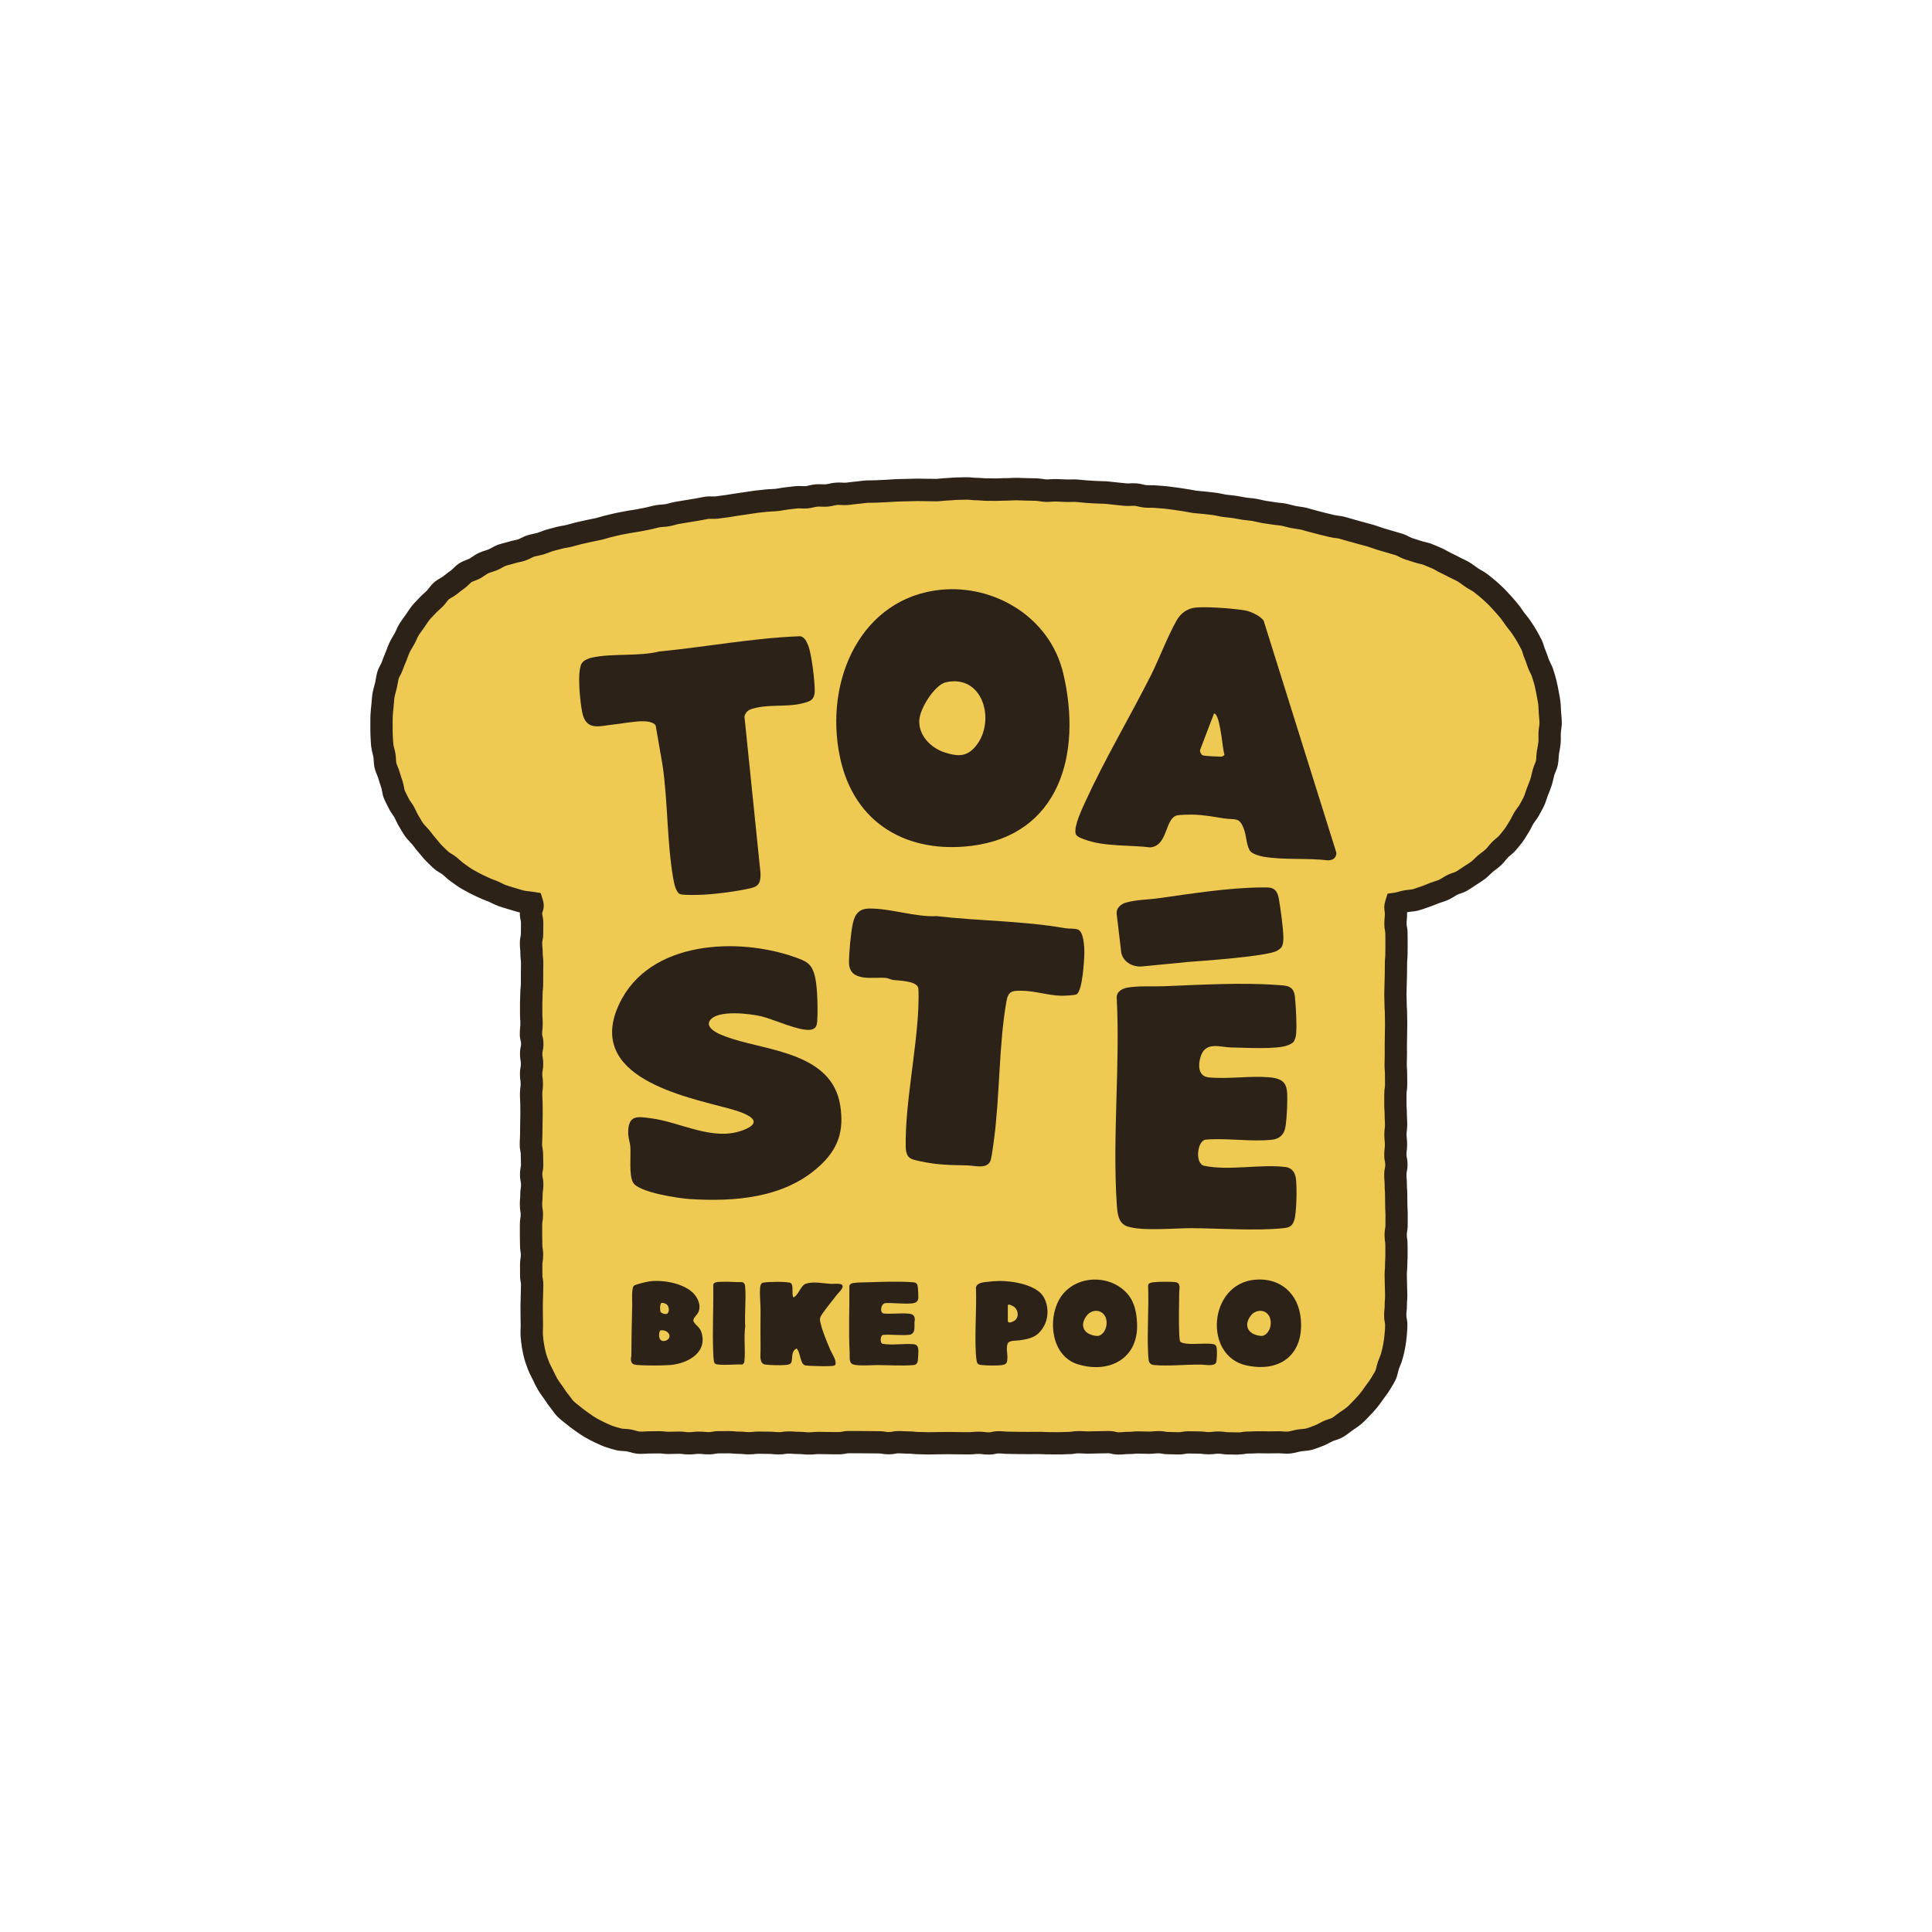 <?xml version="1.0" encoding="UTF-8"?>
<svg id="Calque_1" data-name="Calque 1" xmlns="http://www.w3.org/2000/svg" viewBox="0 0 1080 1080">
  <defs>
    <style>
      .cls-1 {
        fill: #efca52;
      }

      .cls-2 {
        fill: #2d2218;
      }
    </style>
  </defs>
  <g>
    <path class="cls-1" d="M803.01,311.98c-2.22-.88-4.38-1.92-6.63-2.76s-4.69-1.08-6.95-1.87-4.58-1.34-6.85-2.1-4.32-2.16-6.6-2.88-4.62-1.22-6.92-1.91-4.61-1.25-6.92-1.9-4.54-1.52-6.85-2.14-4.64-1.14-6.96-1.72-4.64-1.18-6.96-1.73-4.62-1.25-6.95-1.77-4.78-.5-7.12-1-4.68-.99-7.02-1.45-4.65-1.17-6.99-1.61-4.65-1.21-7-1.62-4.77-.52-7.12-.91-4.68-1.06-7.04-1.43-4.8-.29-7.16-.64-4.77-.45-7.13-.78-4.71-.91-7.07-1.21-4.79-.26-7.16-.54-4.74-.71-7.11-.96-4.79-.26-7.16-.5-4.74-.8-7.11-1.02-4.79-.31-7.15-.51-4.8-.16-7.16-.34-4.76-.73-7.12-.89-4.77-.61-7.14-.75-4.79-.44-7.15-.57-4.81-.11-7.17-.23-4.82.26-7.18.16-4.78-.85-7.14-.93-4.83.44-7.18.38-4.81-.31-7.17-.36-4.82-.36-7.16-.39-4.83.16-7.17.14-4.84-.05-7.17-.05c-2.45,0-4.84-.27-7.17-.26-2.46.02-4.85.4-7.16.43-2.39.03-4.78.08-7.16.12s-4.76.63-7.15.69-4.79-.43-7.17-.36-4.77.19-7.16.28-4.78.12-7.16.23-4.76.56-7.14.69-4.76.52-7.13.65-4.77.29-7.14.44-4.79-.08-7.17.09-4.8-.11-7.18.07-4.76.48-7.13.68-4.74.73-7.11.95-4.72.86-7.09,1.09-4.78.2-7.15.45-4.79.22-7.15.48-4.76.46-7.13.74-4.77.46-7.13.76-4.73.72-7.09,1.04-4.74.63-7.1.97-4.78.42-7.13.78-4.68,1.07-7.02,1.45-4.67,1.09-7.01,1.48-4.81.25-7.15.66-4.59,1.51-6.93,1.94-4.82.31-7.14.76-4.57,1.59-6.89,2.06-4.83.34-7.14.84-4.65,1.16-6.96,1.69-4.59,1.42-6.89,1.97-4.73.84-7.02,1.42-4.66,1.13-6.95,1.73-4.58,1.44-6.85,2.07-4.57,1.45-6.84,2.11-4.54,1.56-6.79,2.26-4.58,1.4-6.82,2.13c-2.29.75-4.82.73-7.04,1.51-2.28.79-4.45,1.89-6.63,2.82s-4.37,2.03-6.48,3.12-4.24,2.28-6.27,3.51-3.78,2.97-5.72,4.36-4.15,2.46-5.99,3.98-3.4,3.39-5.12,5.04-3.38,3.37-4.99,5.14-3.35,3.43-4.82,5.31-2.99,3.76-4.33,5.74-2.48,4.1-3.68,6.17-2.02,4.34-3.06,6.49-2.17,4.26-3.06,6.48-1.83,4.42-2.56,6.7-1.29,4.61-1.85,6.93-1.47,4.59-1.87,6.96-.77,4.75-1,7.14.06,4.81,0,7.21-.39,4.8-.27,7.19,1.12,4.69,1.41,7.08.17,4.79.63,7.15.63,4.77,1.26,7.1,2.02,4.37,2.81,6.65c.79,2.28,1.15,4.71,2.08,6.89s2.52,4.12,3.61,6.23,1.57,4.63,2.81,6.66,3.33,3.55,4.72,5.49,2.89,3.78,4.41,5.61,2.48,4.2,4.13,5.92,3.91,2.85,5.68,4.45,3.34,3.44,5.22,4.91,3.65,3.14,5.63,4.48,4.18,2.37,6.25,3.56,4.12,2.45,6.28,3.49,4.55,1.52,6.77,2.41,4.37,1.91,6.66,2.64,4.65,1.05,6.98,1.61,4.94,1.38,7.3,1.78c1.07,3.41-.83,3.7-.83,7.27s.42,3.58.42,7.15-.32,3.58-.32,7.15.32,3.58.32,7.16-.03,3.57-.03,7.15.13,3.57.13,7.15-.1,3.58-.1,7.15-.13,3.58-.13,7.15.53,3.58.53,7.15-.67,3.58-.67,7.15.68,3.58.68,7.15.02,3.58.02,7.15-.91,3.58-.91,7.16.27,3.58.27,7.15.64,3.58.64,7.15-.41,3.58-.41,7.15-.27,3.58-.27,7.16.57,3.58.57,7.15-.2,3.58-.2,7.16-.35,3.58-.35,7.16-.09,3.58-.09,7.16.74,3.58.74,7.16-.42,3.58-.42,7.16-.15,3.58-.15,7.16.17,3.58.17,7.15.16,3.58.16,7.16.23,3.58.23,7.16-.46,3.58-.46,7.16.03,3.58.03,7.16-.23,3.58-.23,7.15.65,3.58.65,7.16-.8,3.58-.8,7.17.82,3.58.82,7.17c0,2.48.08,4.89.35,7.31s-.05,5.01.49,7.38,1.6,4.68,2.4,6.99,2.15,4.41,3.21,6.61,2.16,4.37,3.46,6.44,2.71,4.05,4.23,5.97,2.85,4.01,4.59,5.75,3.44,3.54,5.36,5.07,3.93,2.98,6.02,4.29,4.36,2.27,6.58,3.34,4.33,2.39,6.66,3.21,4.91.61,7.32,1.15,4.65,1.72,7.11,2,4.9-.23,7.38-.23c3.59,0,3.59.67,7.18.67s3.59-.5,7.18-.5,3.59.5,7.18.5,3.59-.25,7.18-.25,3.59-.05,7.18-.05,3.59.13,7.18.13,3.59.09,7.18.09,3.59.24,7.18.24,3.59-.72,7.18-.72,3.59-.18,7.18-.18,3.59.73,7.18.73,3.59-.76,7.18-.76,3.59.56,7.18.56,3.59.3,7.18.3,3.59-.59,7.18-.59,3.59.57,7.18.57,3.59-.01,7.18-.01,3.59-.11,7.18-.11,3.59-.58,7.18-.58,3.59.58,7.18.58,3.59-.03,7.18-.03,3.59-.66,7.18-.66,3.59.18,7.18.18,3.59.2,7.18.2,3.59-.04,7.18-.04,3.59-.1,7.18-.1,3.59.37,7.18.37,3.59.11,7.18.11,3.59.04,7.18.04,3.59-.2,7.18-.2,3.59-.39,7.18-.39,3.59.09,7.18.09,3.59-.23,7.18-.23,3.59.28,7.18.28,3.59.56,7.18.56,3.59-.35,7.19-.35,3.59-.05,7.18-.05,3.59.15,7.19.15,3.59.05,7.19.05,3.59.16,7.19.16,3.59-.11,7.18-.11,3.59-.81,7.19-.81,3.59.7,7.19.7,3.59-.5,7.19-.5,3.59-.09,7.19-.09,3.59.42,7.18.42,3.59-.16,7.19-.16,3.6.48,7.19.48,3.6-.42,7.19-.42c2.48,0,4.97.21,7.38-.06s4.76-1.38,7.13-1.91,4.72-1.24,7.02-2.05,4.71-1.41,6.91-2.48c2.22-1.07,4.56-1.94,6.63-3.24s3.85-3.07,5.77-4.6,3.81-3.1,5.54-4.83,3.65-3.34,5.18-5.26,2.51-4.24,3.82-6.32,2.74-4.07,3.81-6.29,2.37-4.35,3.19-6.67,1.16-4.79,1.71-7.2,1.06-4.79,1.34-7.25.47-4.89.47-7.37c0-3.57-.75-3.57-.75-7.14s-.02-3.57-.02-7.14.04-3.57.04-7.14.07-3.57.07-7.15.61-3.57.61-7.14-.7-3.57-.7-7.14.23-3.57.23-7.14.43-3.57.43-7.14.17-3.57.17-7.14-.11-3.57-.11-7.14-.08-3.57-.08-7.14.1-3.57.1-7.14.06-3.57.06-7.14-.36-3.57-.36-7.14.45-3.57.45-7.14-.82-3.57-.82-7.14.34-3.57.34-7.15.12-3.57.12-7.14.05-3.57.05-7.15-.05-3.57-.05-7.15.21-3.57.21-7.15.06-3.57.06-7.15-.21-3.57-.21-7.15-.59-3.57-.59-7.15.25-3.57.25-7.14-.17-3.57-.17-7.15-.12-3.57-.12-7.15.92-3.57.92-7.15-.37-3.57-.37-7.15-.32-3.57-.32-7.14.17-3.58.17-7.15-.38-3.58-.38-7.16-.41-3.68.65-7.1c2.33-.34,4.53-.46,6.82-.96,2.3-.5,4.41-1.73,6.66-2.39s4.5-1.3,6.7-2.11,4.56-1.26,6.7-2.22,4.06-2.39,6.13-3.5,4.38-1.82,6.37-3.07,4.01-2.5,5.91-3.89,3.37-3.33,5.16-4.85,3.38-3.23,5.06-4.88,3.35-3.25,4.92-5.01,2.97-3.6,4.41-5.47,3.23-3.45,4.54-5.41,2.07-4.22,3.23-6.28,2.78-3.83,3.8-5.96,1.72-4.37,2.59-6.57c.89-2.24,1.25-4.64,1.97-6.9s2.15-4.39,2.7-6.7.64-4.78,1.03-7.13.95-4.72,1.17-7.1.06-4.81.1-7.19-.05-4.79-.17-7.17-.48-4.76-.77-7.12-.35-4.79-.81-7.13-.7-4.77-1.33-7.08-2.1-4.36-2.89-6.62-1.34-4.6-2.3-6.79-1.93-4.38-3.03-6.51-2.26-4.22-3.51-6.26-2.46-4.12-3.86-6.07-3.43-3.38-4.96-5.22-2.8-3.88-4.46-5.61-3.18-3.59-4.96-5.2-3.73-3-5.62-4.47-3.92-2.72-5.92-4.06-3.85-2.85-5.94-4.04-4.1-2.5-6.27-3.54-4.42-1.85-6.66-2.74Z"/>
    <path class="cls-2" d="M692.34,813.16c-1.49,0-2.24-.02-2.99-.05-.65-.02-1.3-.04-2.61-.04-1.73,0-2.72-.13-3.74-.29-.58-.09-.93-.14-1.85-.14-1.03,0-1.46.05-2.06.12-.79.09-1.77.21-3.53.21s-2.82-.14-3.63-.24c-.59-.08-.98-.13-1.96-.13-1.48,0-2.22-.02-2.96-.04-.66-.02-1.31-.03-2.63-.03-.82,0-1.09.05-1.65.16-.83.16-1.97.37-3.94.37-1.54,0-2.36-.04-3.08-.07-.67-.03-1.25-.06-2.51-.06-1.96,0-3.09-.21-3.92-.36-.56-.1-.84-.15-1.67-.15-1.07,0-1.52.05-2.14.11-.77.08-1.72.18-3.45.18-1.54,0-2.37-.04-3.09-.07-.67-.03-1.25-.06-2.5-.06-1.12,0-1.61.04-2.23.1-.79.07-1.68.15-3.36.15-1.08,0-1.53.05-2.16.11-.76.08-1.71.17-3.43.17-2.02,0-3.25-.27-4.35-.56-.51-.13-.63-.16-1.24-.16-1.29,0-1.94.02-2.59.04-.75.02-1.5.05-3,.05-1.25,0-1.82.03-2.49.06-.72.03-1.55.07-3.09.07s-2.47-.06-3.22-.11c-.63-.04-1.18-.08-2.36-.08-.89,0-1.2.05-1.78.15-.8.13-1.9.31-3.81.31-1.22,0-1.78.03-2.44.07-.74.04-1.57.09-3.15.09-1.45,0-2.17-.01-2.89-.02-.67-.01-1.35-.02-2.7-.02-1.58,0-2.42-.05-3.16-.09-.65-.04-1.21-.07-2.42-.07-1.36,0-2.03,0-2.71.02-.72,0-1.44.02-2.87.02s-2.15,0-2.87-.02c-.68,0-1.36-.02-2.71-.02-1.5,0-2.27-.03-3.01-.05-.64-.02-1.29-.04-2.58-.04-1.69,0-2.63-.09-3.38-.16-.62-.06-1.1-.1-2.2-.1-.7,0-.88.04-1.41.16-1.1.25-2.24.47-4.18.47-1.79,0-2.78-.13-3.58-.23-.61-.08-1.01-.13-2.01-.13-1.09,0-1.54.05-2.17.11-.76.08-1.71.17-3.41.17-1.45,0-2.18-.01-2.9-.03-.67-.01-1.34-.02-2.69-.02-1.48,0-2.23-.02-2.97-.04-.65-.02-1.31-.04-2.62-.04s-1.99.01-2.66.03c-.73.02-1.46.03-2.93.03-1.3,0-1.95.02-2.6.04-.75.02-1.49.05-2.99.05s-2.36-.04-3.09-.07c-.67-.03-1.25-.06-2.5-.06-1.77,0-2.75-.12-3.53-.21-.6-.07-1.03-.12-2.05-.12-1.59,0-2.44-.05-3.19-.1-.64-.04-1.2-.08-2.4-.08-.79,0-1.05.05-1.6.16-1.05.2-2.14.39-3.98.39s-3.03-.19-3.84-.33c-.56-.1-.88-.15-1.74-.15-1.46,0-2.19-.02-2.92-.03-.67-.01-1.33-.03-2.66-.03-1.43,0-2.15,0-2.86-.02-.68,0-1.36-.02-2.73-.02s-2.07,0-2.77,0c-.71,0-1.41,0-2.82,0-.75,0-.97.05-1.51.16-1.07.23-2.19.43-4.08.43-1.45,0-2.17-.01-2.89-.02-.67-.01-1.35-.02-2.69-.02-1.49,0-2.24-.02-2.99-.05-.65-.02-1.3-.04-2.6-.04-1.1,0-1.58.05-2.2.11-.76.07-1.69.16-3.39.16s-2.69-.1-3.46-.19c-.62-.07-1.06-.11-2.12-.11-1.65,0-2.52-.07-3.3-.13-.64-.05-1.14-.09-2.29-.09-.92,0-1.27.05-1.85.14-1.02.16-2.01.29-3.74.29s-2.65-.09-3.41-.17c-.63-.06-1.09-.11-2.18-.11-1.48,0-2.22-.02-2.95-.04-.66-.02-1.32-.03-2.63-.03-1.04,0-1.48.05-2.09.12-.78.09-1.75.2-3.5.2s-2.68-.1-3.44-.18c-.62-.07-1.07-.11-2.14-.11-1.71,0-2.65-.1-3.41-.17-.63-.06-1.09-.11-2.17-.11-1.37,0-2.06,0-2.74.01-.71,0-1.42.01-2.84.01-.79,0-1.04.05-1.6.16-1.05.21-2.14.39-3.99.39-1.7,0-2.64-.09-3.4-.17-.61-.06-1.09-.11-2.19-.11-1.03,0-1.46.05-2.06.12-.78.09-1.76.21-3.52.21s-2.81-.13-3.62-.24c-.59-.08-.98-.13-1.97-.13-1.26,0-1.84.03-2.52.06-.72.03-1.53.07-3.07.07-1.76,0-2.74-.12-3.52-.21-.6-.07-1.03-.12-2.06-.12-1.32,0-1.98.02-2.64.03-.74.02-1.47.03-2.94.03-.57,0-1.21.04-1.89.08-1.3.08-2.77.17-4.37.03-1.69-.15-3.2-.57-4.41-.91-.64-.18-1.25-.35-1.73-.44-.45-.08-1.08-.11-1.75-.15-1.26-.06-2.83-.15-4.5-.59-1.85-.49-3.94-1.05-6.03-1.81-1.79-.65-3.41-1.42-4.98-2.16l-.78-.37c-1.68-.78-3.39-1.69-5.55-2.94-1.66-.96-3.14-2.01-4.58-3.02l-.65-.46c-1.98-1.39-3.57-2.59-4.99-3.79-.45-.38-.92-.75-1.39-1.11-1.07-.84-2.28-1.78-3.42-2.93-1.16-1.16-2.03-2.37-2.79-3.43-.4-.56-.78-1.08-1.12-1.49-1.06-1.27-1.94-2.57-2.71-3.73-.3-.46-.61-.91-.92-1.36-.27-.39-.55-.77-.83-1.16-.89-1.24-1.82-2.52-2.68-4.01-1.08-1.86-1.95-3.7-2.83-5.58-.26-.55-.54-1.08-.81-1.62-.61-1.18-1.31-2.52-1.87-4.05-.14-.38-.28-.76-.42-1.15-.56-1.51-1.15-3.07-1.61-4.8-.49-1.82-.92-3.83-1.33-6.15-.37-2.13-.55-4.22-.73-6.23-.14-1.6-.08-3.11-.03-4.44.02-.61.05-1.22.05-1.84,0-1.32-.02-1.98-.04-2.64-.02-.75-.04-1.5-.04-2.99,0-1.37,0-2.05-.02-2.74,0-.72-.02-1.45-.02-2.89,0-1.57.05-2.41.08-3.15.04-.66.07-1.24.07-2.48,0-1.56.04-2.39.08-3.13.03-.67.06-1.25.06-2.5,0-.84-.05-1.13-.16-1.7-.15-.83-.36-1.96-.36-3.93,0-1.38,0-2.07-.01-2.76,0-.72-.01-1.43-.01-2.87,0-1.9.17-3,.3-3.79.09-.57.15-.92.15-1.83s-.06-1.25-.15-1.82c-.13-.8-.31-1.9-.31-3.81,0-1.31-.02-1.97-.04-2.63-.02-.75-.04-1.5-.04-2.99,0-1.4,0-2.09,0-2.79,0-.71,0-1.42,0-2.83,0-1.9.17-2.99.3-3.78.09-.58.15-.92.15-1.84s-.05-1.23-.15-1.81c-.13-.8-.31-1.9-.31-3.81,0-1.66.07-2.55.14-3.33.05-.64.1-1.15.1-2.3,0-1.74.13-2.73.29-3.76.09-.58.14-.93.14-1.86,0-.76-.05-.98-.16-1.52-.23-1.08-.43-2.2-.43-4.1s.19-2.98.4-4.04c.11-.55.16-.8.16-1.58,0-1.25-.03-1.82-.06-2.49-.04-.73-.08-1.56-.08-3.13,0-.79-.05-1.05-.16-1.6-.21-1.06-.4-2.16-.4-4.02,0-1.61.06-2.46.11-3.22.04-.64.08-1.2.08-2.4,0-1.48.02-2.22.03-2.96.02-.67.03-1.33.03-2.66,0-1.52.03-2.29.05-3.03.02-.65.05-1.3.05-2.59,0-1.36,0-2.04-.02-2.73,0-.72-.02-1.45-.02-2.89,0-1.19-.04-1.74-.08-2.38-.05-.76-.11-1.62-.11-3.24,0-1.83.14-2.85.25-3.66.08-.59.14-.98.14-1.96s-.05-1.37-.14-1.96c-.11-.81-.25-1.83-.25-3.66,0-1.98.21-3.11.36-3.94.1-.56.16-.84.16-1.68s-.05-1.17-.15-1.73c-.14-.82-.34-1.94-.34-3.89s.21-3.05.45-4.14c.12-.54.16-.75.16-1.48,0-.63-.03-.76-.17-1.28-.28-1.09-.55-2.33-.55-4.34,0-1.76.11-2.74.2-3.52.07-.61.12-1.05.12-2.1,0-1.18-.04-1.69-.09-2.35-.06-.77-.12-1.63-.12-3.27,0-1.42,0-2.12,0-2.83,0-.7,0-1.4,0-2.79,0-1.58.05-2.42.09-3.16.04-.66.07-1.23.07-2.46,0-1.76.11-2.73.2-3.51.07-.61.12-1.05.12-2.11v-5.62c0-1.48.02-2.23.04-2.97.02-.66.03-1.33.03-2.65,0-1.03-.05-1.46-.12-2.06-.1-.79-.22-1.78-.22-3.56,0-1.08-.05-1.53-.11-2.16-.08-.77-.18-1.73-.18-3.47,0-1.89.2-3,.42-4.07.11-.55.16-.78.16-1.55,0-1.45.01-2.18.02-2.9.01-.68.02-1.36.02-2.72,0-.71-.04-.91-.16-1.44-.25-1.1-.47-2.25-.47-4.19,0-.12,0-.24,0-.35-.15-.03-.3-.06-.44-.1-1.44-.33-2.75-.73-4.01-1.13-.59-.18-1.18-.37-1.77-.54-2.21-.64-4.04-1.21-5.74-1.8-1.39-.49-2.61-1.09-3.68-1.62-.65-.32-1.25-.62-1.8-.85-.57-.24-1.15-.46-1.73-.68-1.23-.47-2.5-.96-3.82-1.6-.47-.23-.95-.45-1.42-.67-1.29-.6-2.62-1.22-3.98-1.97-.47-.26-.95-.52-1.43-.77-1.24-.66-2.52-1.35-3.82-2.16-1.33-.83-2.54-1.7-3.7-2.55-.41-.3-.82-.59-1.24-.89-1.19-.84-2.2-1.75-3.1-2.56-.53-.48-1.04-.94-1.51-1.31-.36-.29-.92-.63-1.51-.99-1.01-.61-2.27-1.38-3.46-2.44-1.39-1.24-2.67-2.52-3.91-3.76l-.43-.43c-1.02-1.02-1.89-2.09-2.66-3.03-.45-.55-.87-1.07-1.28-1.53-1-1.12-1.86-2.24-2.69-3.32-.35-.46-.71-.92-1.07-1.37-.34-.43-.8-.91-1.3-1.43-.84-.88-1.79-1.87-2.67-3.12-.84-1.19-1.52-2.35-2.18-3.48-.32-.55-.65-1.11-.99-1.65-.77-1.23-1.36-2.46-1.87-3.55-.31-.65-.6-1.26-.89-1.8-.25-.45-.62-.99-1.02-1.57-.7-1.01-1.49-2.15-2.16-3.55-.28-.58-.57-1.15-.87-1.72-.57-1.11-1.22-2.36-1.77-3.71-.64-1.55-.9-3.04-1.11-4.23-.12-.65-.23-1.27-.35-1.64-.72-2.08-1.32-3.94-1.82-5.68-.14-.48-.39-1.1-.66-1.74-.47-1.13-.99-2.41-1.34-3.92-.35-1.52-.42-2.91-.49-4.14-.04-.69-.08-1.35-.16-1.84-.09-.56-.26-1.21-.44-1.91-.3-1.16-.64-2.48-.8-3.96-.18-1.63-.26-3.2-.33-4.71l-.06-1.27c-.1-1.75-.09-3.43-.08-5.05v-.94c0-.45,0-.9,0-1.35,0-1.49-.01-3.03.08-4.64.1-1.78.28-3.68.54-5.97.08-.65.12-1.31.17-1.97.09-1.21.19-2.58.44-4,.25-1.42.61-2.75.93-3.92.17-.63.35-1.27.5-1.9.14-.58.25-1.25.37-1.96.2-1.18.42-2.53.83-3.92.46-1.58,1.16-2.91,1.72-3.97.31-.59.61-1.15.74-1.53.67-1.9,1.43-3.71,2.15-5.46l.04-.09c.25-.61.48-1.23.71-1.85.41-1.13.88-2.41,1.51-3.71.64-1.31,1.32-2.48,1.99-3.61.31-.53.63-1.07.93-1.61.27-.49.55-1.11.84-1.76.49-1.09,1.05-2.33,1.85-3.6.84-1.33,1.71-2.54,2.56-3.7.29-.4.58-.8.87-1.21.37-.53.73-1.07,1.09-1.61.68-1.02,1.44-2.18,2.34-3.31.9-1.13,1.86-2.12,2.71-2.99.46-.47.91-.94,1.35-1.43.97-1.08,1.98-1.98,2.87-2.78.53-.47,1.04-.92,1.46-1.35.31-.31.71-.82,1.12-1.36.72-.94,1.62-2.11,2.83-3.18,1.23-1.1,2.53-1.84,3.57-2.44.58-.33,1.12-.65,1.44-.9l.27-.21c1.42-1.13,2.89-2.29,4.48-3.41.3-.21.76-.66,1.2-1.1.87-.85,1.96-1.92,3.4-2.81,1.38-.86,2.76-1.38,3.88-1.81.63-.24,1.23-.47,1.61-.67.46-.25,1.01-.63,1.59-1.02,1-.69,2.14-1.47,3.53-2.13,1.35-.64,2.65-1.05,3.79-1.41.69-.21,1.34-.42,1.86-.63.43-.18.99-.49,1.59-.83,1.03-.58,2.3-1.3,3.81-1.82,1.16-.4,2.3-.69,3.31-.94.79-.2,1.53-.39,2.17-.6,1.23-.41,2.4-.66,3.44-.88.77-.16,1.49-.32,2.08-.5.38-.12.97-.42,1.58-.73.99-.5,2.21-1.12,3.65-1.56,1.16-.35,2.3-.6,3.3-.82.8-.17,1.56-.34,2.22-.53.61-.18,1.31-.45,2.05-.73.98-.38,2.09-.81,3.31-1.15,1.1-.31,2.22-.6,3.33-.89.71-.19,1.43-.37,2.15-.57,1.2-.32,2.36-.52,3.38-.69.8-.14,1.55-.26,2.18-.43.74-.19,1.49-.4,2.24-.6,1.07-.29,2.15-.59,3.23-.86,1.07-.27,2.12-.49,3.13-.7.8-.17,1.6-.34,2.39-.53,1.09-.26,2.14-.46,3.15-.66.8-.15,1.6-.31,2.39-.49.68-.16,1.43-.38,2.22-.62.97-.29,2.07-.62,3.24-.88.8-.18,1.59-.37,2.38-.57,1-.25,2.04-.51,3.13-.74,1.04-.22,2.08-.41,3.12-.6.81-.15,1.62-.29,2.43-.46,1.12-.23,2.18-.38,3.21-.53.84-.12,1.64-.24,2.37-.38l.69-.14c1.61-.32,3.23-.63,4.86-.94.68-.13,1.43-.33,2.23-.53.98-.26,2.09-.55,3.27-.76,1.26-.23,2.44-.31,3.49-.39.79-.06,1.54-.11,2.14-.22.6-.1,1.32-.3,2.08-.51,1.01-.28,2.16-.6,3.42-.81,1.85-.31,3.71-.61,5.57-.91.79-.13,1.58-.26,2.37-.39,1.06-.18,2.13-.36,3.2-.53.75-.12,1.54-.27,2.38-.44,1.01-.2,2.06-.42,3.18-.58,1.46-.21,2.82-.18,3.91-.15.7.02,1.36.04,1.77-.02,1.09-.15,2.18-.29,3.28-.44.77-.1,1.54-.2,2.31-.3.81-.11,1.62-.25,2.43-.39,1.01-.17,2.04-.35,3.14-.5.82-.11,1.64-.24,2.46-.36,1.01-.16,2.05-.32,3.13-.45.77-.09,1.57-.23,2.43-.37,1.01-.16,2.05-.33,3.15-.46,1.06-.12,2.12-.23,3.18-.34.81-.08,1.62-.16,2.43-.25,1.14-.13,2.22-.18,3.25-.22.85-.04,1.65-.08,2.38-.15.7-.07,1.47-.21,2.29-.36.99-.17,2.11-.37,3.29-.49.83-.08,1.66-.19,2.49-.29,1.04-.13,2.07-.26,3.12-.36,1.36-.13,2.6-.07,3.7-.03.75.03,1.45.06,1.96.02.5-.04,1.18-.2,1.9-.37,1.07-.24,2.29-.52,3.66-.64,1.33-.11,2.54-.06,3.62-.02.77.03,1.49.06,2.04.02.5-.04,1.18-.19,1.91-.35,1.08-.24,2.29-.5,3.68-.6,1.31-.1,2.52-.04,3.59,0,.77.03,1.5.07,2.07.03.7-.05,1.49-.15,2.32-.27,1.04-.14,2.11-.29,3.29-.36.69-.04,1.47-.15,2.3-.26,1-.13,2.13-.29,3.31-.36,2.08-.12,3.99-.02,5.64-.11,1.28-.07,2.56-.13,3.85-.19l1.78-.08c.84-.04,1.68-.1,2.51-.16,1.04-.07,2.07-.14,3.11-.19,1.03-.04,2.07-.06,3.1-.08.85-.01,1.69-.03,2.54-.06,1.03-.04,2.07-.06,3.1-.08.84-.01,1.69-.03,2.53-.06,1.15-.04,2.22,0,3.25.03.85.03,1.65.05,2.39.03,1.14-.03,2.21,0,3.24.03.85.03,1.66.05,2.4.04.66-.02,1.42-.1,2.23-.19,1.01-.11,2.16-.23,3.39-.26.72-.01,1.51-.08,2.35-.15,1.04-.09,2.12-.18,3.29-.19.8-.01,1.61-.04,2.43-.06,1.04-.03,2.09-.07,3.16-.07,1.22,0,2.36.1,3.37.19.81.07,1.57.18,2.22.14,1.16,0,2.3.09,3.3.17.83.07,1.6.13,2.3.13,1.87,0,3.71.01,5.59.03.72.01,1.51-.03,2.34-.07,1.03-.05,2.09-.1,3.25-.08.67,0,1.45-.03,2.26-.08,1-.06,2.14-.12,3.34-.1,1.02.02,2.06.05,3.1.09.83.03,1.65.06,2.49.08l1.98.04c1.2.03,2.4.05,3.62.08,1.3.04,2.48.22,3.53.37.76.11,1.48.22,2.05.24.56.02,1.28-.03,2.05-.09,1.05-.08,2.25-.17,3.55-.12,1.85.07,3.71.15,5.59.23.67.03,1.44,0,2.26-.01,1.01-.03,2.15-.06,3.35,0,1.13.06,2.18.17,3.19.29.84.09,1.64.18,2.38.22,1.15.06,2.31.14,3.47.21l2.12.13c.75.05,1.56.06,2.41.08,1.02.02,2.07.04,3.19.11,1.12.08,2.17.21,3.19.34.84.11,1.64.21,2.38.26,1.08.08,2.11.2,3.11.31.82.09,1.64.19,2.46.25.53.04,1.24,0,1.99-.02,1.08-.05,2.3-.1,3.64.01,1.37.12,2.57.39,3.64.64.72.17,1.4.32,1.9.37.6.05,1.34.05,2.13.04,1.04,0,2.22-.02,3.49.11.81.08,1.63.14,2.45.19,1.04.07,2.09.15,3.13.25,1.07.11,2.11.25,3.1.39.82.11,1.64.23,2.46.32,1.14.12,2.19.31,3.21.48.83.14,1.61.28,2.34.36,1.19.14,2.31.36,3.29.56.8.16,1.56.31,2.24.39.74.09,1.53.15,2.37.22,1.03.08,2.09.16,3.21.31.81.11,1.62.19,2.44.28,1.04.11,2.09.23,3.13.37,1.16.16,2.27.4,3.25.6.81.17,1.57.34,2.27.44.73.11,1.53.18,2.36.26,1.03.1,2.09.2,3.21.37,1.08.16,2.11.36,3.11.55.8.15,1.61.31,2.41.44.69.11,1.46.18,2.28.26,1,.09,2.13.2,3.29.4,1.14.19,2.18.44,3.19.67.81.19,1.58.37,2.3.5.74.13,1.53.24,2.36.35,1.02.14,2.08.28,3.2.48.62.12,1.37.19,2.16.26,1.03.1,2.19.21,3.42.45,1.14.22,2.19.5,3.21.77.8.21,1.56.41,2.26.55.69.14,1.47.25,2.28.37,1.04.15,2.12.3,3.27.55,1.17.25,2.27.57,3.24.86.78.23,1.52.45,2.19.6,1.12.25,2.16.54,3.16.83.8.23,1.56.44,2.27.61,1.83.43,3.65.87,5.47,1.31.55.13,1.27.23,2.03.33,1.06.14,2.26.3,3.53.62,1.09.28,2.13.59,3.13.89.76.23,1.52.46,2.29.66,1.33.35,2.66.72,3.99,1.1l1.44.4c.7.2,1.41.38,2.11.57,1.11.3,2.22.59,3.32.91,1.12.33,2.15.69,3.15,1.05.78.28,1.51.54,2.2.75.73.22,1.45.43,2.18.64,1.08.31,2.16.62,3.23.96.75.24,1.5.44,2.26.65,1.02.28,2.07.57,3.16.93,1.36.45,2.49,1.03,3.49,1.54.64.33,1.24.63,1.67.79.69.24,1.43.46,2.22.7,1.02.3,2.07.62,3.16,1.01.5.18,1.18.34,1.91.51,1.07.25,2.28.53,3.56,1.01,1.09.41,2.11.86,3.09,1.28.71.31,1.41.62,2.13.9h0c1.41.56,2.59,1.24,3.64,1.84.61.35,1.2.69,1.69.91,1.95.9,3.79,1.86,5.34,2.68.55.29,1.15.57,1.79.88,1.09.51,2.32,1.09,3.55,1.83,1.25.75,2.37,1.58,3.36,2.3.52.38,1.03.76,1.56,1.12.46.31,1.05.64,1.67.99,1.05.59,2.24,1.26,3.43,2.17,1.39,1.07,3.04,2.36,4.67,3.77,1.5,1.3,2.99,2.66,4.43,4.05,1.13,1.09,2.13,2.2,3.1,3.27.33.37.67.74,1.01,1.1,1.51,1.64,2.89,3.28,3.92,4.54.93,1.13,1.7,2.24,2.44,3.32.36.51.71,1.03,1.08,1.53.36.49.78,1.01,1.23,1.56.76.93,1.62,1.99,2.41,3.2l.61.93c.86,1.32,1.76,2.68,2.6,4.14,1.07,1.86,2,3.59,2.85,5.28.69,1.38,1.1,2.71,1.47,3.87.21.67.4,1.3.61,1.77.58,1.35,1.03,2.64,1.46,3.89.2.57.39,1.14.6,1.71.17.46.46,1.04.78,1.66.55,1.09,1.18,2.33,1.64,3.83l.38,1.24c.45,1.44.92,2.94,1.31,4.52.52,2.12.94,4.25,1.24,5.87.08.44.17.87.25,1.31.29,1.47.58,3,.79,4.6.19,1.44.24,2.78.3,4.08.03.64.05,1.28.1,1.91.04.57.09,1.13.14,1.7.12,1.37.25,2.78.27,4.29.03,1.54-.17,2.91-.35,4.11-.1.7-.2,1.36-.22,1.87-.02.6-.01,1.27,0,1.98.02,1.2.04,2.56-.1,4.01-.14,1.44-.38,2.74-.62,4.01-.12.63-.24,1.27-.34,1.91-.08.51-.11,1.18-.15,1.88-.06,1.22-.14,2.6-.46,4.1-.33,1.55-.89,2.91-1.34,4-.26.64-.51,1.24-.64,1.69-.17.63-.31,1.26-.46,1.9-.27,1.18-.57,2.52-1.03,3.9-.54,1.62-1.15,3.16-1.74,4.64l-.38.95c-.22.55-.43,1.19-.65,1.87-.36,1.12-.77,2.39-1.37,3.69-.62,1.34-1.28,2.55-1.93,3.71-.28.51-.56,1.01-.83,1.52-.71,1.34-1.52,2.43-2.24,3.4-.41.55-.8,1.08-1.07,1.51-.29.48-.58,1.08-.89,1.71-.52,1.06-1.12,2.26-1.94,3.48-.33.49-.68,1.07-1.04,1.68-.61,1.02-1.29,2.17-2.16,3.31-1.25,1.63-2.5,3.18-3.73,4.61-1.02,1.19-2.14,2.11-3.04,2.84-.53.43-1.02.84-1.34,1.17-.38.4-.8.92-1.25,1.46-.75.92-1.6,1.97-2.68,2.97-1.05.98-2.12,1.79-3.08,2.5-.56.42-1.09.82-1.54,1.2-.42.36-.9.82-1.41,1.32-.85.83-1.81,1.78-2.99,2.66-1.21.9-2.4,1.67-3.56,2.41-.46.29-.91.58-1.36.88-.38.25-.76.5-1.13.76-1.22.82-2.48,1.66-3.84,2.46-1.42.83-2.83,1.3-3.97,1.68-.62.21-1.2.4-1.53.57-.49.25-1.05.6-1.65.98-1.01.63-2.14,1.34-3.49,1.94-1.3.58-2.58.99-3.7,1.34-.67.21-1.31.42-1.86.63-.58.22-1.15.45-1.72.69-1.19.49-2.42.99-3.79,1.43-.61.19-1.21.41-1.81.62-1.14.41-2.43.86-3.8,1.22-1.46.38-2.8.52-3.99.64-.69.07-1.35.14-1.86.24-.14.03-.28.06-.42.09,0,.22.01.44.01.68,0,1.72-.1,2.68-.17,3.44-.06.63-.11,1.09-.11,2.18,0,.81.05,1.06.16,1.63.2,1.05.39,2.14.39,3.99,0,1.36,0,2.05.02,2.73,0,.72.02,1.44.02,2.89s-.01,2.18-.02,2.91c-.01.68-.02,1.35-.02,2.71,0,1.7-.09,2.64-.16,3.4-.06.62-.11,1.11-.11,2.22,0,1.45-.01,2.18-.02,2.91-.01.68-.02,1.35-.02,2.71,0,1.57-.04,2.41-.08,3.14-.04.66-.07,1.24-.07,2.47,0,1.56-.04,2.39-.08,3.12-.03.67-.06,1.25-.06,2.5s.03,1.84.06,2.51c.03.73.07,1.55.07,3.1,0,1.18.04,1.73.09,2.36.05.76.12,1.63.12,3.26,0,1.32.02,1.98.04,2.64.02.74.04,1.49.04,2.98s-.02,2.25-.04,2.99c-.02.66-.04,1.31-.04,2.62,0,1.5-.02,2.25-.05,3-.02.65-.04,1.31-.04,2.62,0,1.38,0,2.07.01,2.75,0,.71.01,1.43.01,2.86,0,1.52-.03,2.33-.06,3.05-.03.66-.05,1.28-.05,2.56,0,1.15.04,1.66.09,2.3.06.78.13,1.66.13,3.31,0,1.36,0,2.04.02,2.72,0,.72.02,1.45.02,2.89,0,1.73-.13,2.72-.28,3.74-.09.58-.14.94-.14,1.87,0,1.39,0,2.08,0,2.78,0,.71,0,1.42,0,2.83,0,1.17.04,1.68.09,2.34.06.77.12,1.64.12,3.28,0,1.18.04,1.73.08,2.37.05.76.11,1.62.11,3.24,0,1.8-.13,2.79-.23,3.59-.08.61-.13,1.01-.13,2.02,0,1.06.05,1.51.12,2.13.08.78.19,1.74.19,3.48s-.13,2.79-.23,3.59c-.08.61-.13,1.01-.13,2.02,0,.77.05,1,.16,1.55.22,1.07.42,2.18.42,4.06s-.2,3.01-.43,4.08c-.11.55-.16.77-.16,1.53,0,1.13.04,1.64.1,2.27.07.78.14,1.67.14,3.34,0,1.16.04,1.68.09,2.33.06.77.13,1.64.13,3.28,0,1.33.02,2,.03,2.66.02.74.03,1.48.03,2.95,0,1.2.04,1.76.08,2.41.05.75.1,1.6.1,3.2,0,1.43,0,2.15-.01,2.87,0,.69-.01,1.37-.01,2.75,0,1.93-.19,3.04-.33,3.86-.1.57-.15.88-.15,1.76,0,.93.05,1.28.14,1.87.16,1.02.28,2.01.28,3.74,0,1.37,0,2.06.01,2.74,0,.72.01,1.44.01,2.87,0,1.6-.05,2.46-.1,3.21-.04.65-.08,1.2-.08,2.41,0,1.68-.08,2.57-.15,3.35-.06.63-.1,1.13-.1,2.26,0,1.25.03,1.83.06,2.51.03.73.07,1.55.07,3.11,0,1.24.03,1.82.06,2.49.04.73.08,1.56.08,3.12,0,1.65-.07,2.52-.13,3.29-.05.65-.09,1.16-.09,2.32,0,1.76-.11,2.74-.2,3.52-.07.61-.12,1.05-.12,2.09,0,.78.05,1.03.16,1.57.21,1.06.41,2.17.41,4.04s-.16,3.73-.31,5.47l-.07.79c-.16,1.9-.44,3.94-.84,6.22-.4,2.28-.96,4.47-1.4,6.11-.42,1.58-.99,3.01-1.5,4.26-.22.54-.44,1.08-.63,1.63-.16.43-.3,1.05-.46,1.71-.29,1.23-.65,2.76-1.38,4.33-.69,1.48-1.51,2.8-2.23,3.97-.31.49-.61.99-.9,1.49-.82,1.41-1.74,2.64-2.55,3.73-.35.47-.7.93-1.04,1.41l-.4.57c-1.02,1.46-2.07,2.97-3.33,4.46-1.59,1.9-2.89,3.33-4.2,4.64-.4.39-.78.8-1.17,1.21-.96,1-2.04,2.14-3.3,3.2-1.28,1.07-2.61,1.97-3.79,2.77-.44.3-.88.59-1.31.89-.5.35-.98.72-1.47,1.1-1.06.81-2.26,1.74-3.66,2.55-1.5.87-3,1.36-4.21,1.75-.64.21-1.24.4-1.64.59-.5.24-1.06.53-1.64.84-1.16.62-2.47,1.32-4.01,1.88-.47.17-.95.35-1.42.54-1.35.52-2.87,1.1-4.51,1.54-1.59.43-3.07.56-4.37.67-.68.06-1.33.12-1.85.21-.53.09-1.15.25-1.8.41-1.27.31-2.72.67-4.36.81-1.61.14-3.08.03-4.38-.06-.69-.05-1.33-.09-1.89-.09-1.32,0-1.98.02-2.64.03-.74.02-1.48.04-2.95.04s-2.22-.02-2.96-.04c-.66-.02-1.32-.03-2.64-.03-1.22,0-1.79.03-2.44.07-.74.04-1.57.09-3.15.09-.87,0-1.18.05-1.74.15-.81.14-1.92.33-3.85.33ZM681.16,800.19c1.73,0,2.72.13,3.74.29.58.09.93.14,1.85.14,1.49,0,2.24.02,2.99.05.65.02,1.3.04,2.61.04.87,0,1.18-.05,1.74-.15.81-.14,1.92-.33,3.85-.33,1.22,0,1.79-.03,2.44-.07.74-.04,1.57-.09,3.15-.09,1.48,0,2.22.02,2.96.04.66.02,1.32.03,2.64.03s1.98-.02,2.64-.03c.74-.02,1.48-.04,2.95-.04,1,0,1.94.07,2.77.12.92.07,1.79.13,2.43.07.67-.06,1.53-.27,2.44-.5.79-.2,1.69-.42,2.64-.58,1.04-.18,2.02-.27,2.89-.35.88-.08,1.71-.15,2.27-.3,1.01-.27,2.11-.69,3.27-1.14.54-.21,1.08-.41,1.62-.61.7-.25,1.52-.69,2.39-1.16.71-.38,1.43-.77,2.25-1.15,1.1-.51,2.15-.85,3.07-1.15.71-.23,1.45-.47,1.81-.68.69-.4,1.48-1,2.3-1.64.6-.46,1.22-.94,1.91-1.42.49-.35,1-.69,1.5-1.02,1.01-.68,1.97-1.33,2.74-1.98.73-.61,1.49-1.41,2.3-2.26.46-.48.91-.96,1.38-1.42,1.05-1.05,2.12-2.23,3.47-3.84.9-1.07,1.75-2.29,2.66-3.58l.41-.59c.41-.58.84-1.16,1.27-1.73.66-.89,1.29-1.72,1.74-2.49.35-.61.72-1.21,1.1-1.81.59-.96,1.15-1.86,1.53-2.68.18-.39.36-1.16.54-1.9.22-.93.47-1.99.88-3.12.25-.67.51-1.34.78-2.01.41-1.02.79-1.98,1.02-2.83.4-1.49.85-3.25,1.16-5.05.34-1.92.56-3.6.7-5.14l.07-.82c.14-1.54.27-2.99.27-4.37,0-.78-.05-1.03-.16-1.57-.21-1.06-.41-2.17-.41-4.04,0-1.76.11-2.74.2-3.52.07-.61.12-1.05.12-2.09,0-1.65.07-2.52.13-3.29.05-.65.09-1.16.09-2.32,0-1.25-.03-1.82-.06-2.49-.04-.73-.08-1.56-.08-3.12,0-1.25-.03-1.83-.06-2.51-.03-.73-.07-1.55-.07-3.11,0-1.68.08-2.57.15-3.35.06-.63.1-1.13.1-2.26,0-1.6.05-2.46.1-3.21.04-.65.08-1.2.08-2.41,0-1.37,0-2.06-.01-2.74,0-.72-.01-1.44-.01-2.87,0-.93-.05-1.28-.14-1.87-.16-1.02-.28-2.01-.28-3.74,0-1.93.19-3.04.33-3.86.1-.57.15-.88.15-1.76,0-1.43,0-2.15.01-2.87,0-.69.01-1.37.01-2.75,0-1.21-.04-1.76-.08-2.41-.05-.75-.1-1.6-.1-3.2,0-1.33-.02-2-.03-2.66-.02-.74-.03-1.48-.03-2.95,0-1.16-.04-1.68-.09-2.33-.06-.77-.13-1.64-.13-3.28,0-1.13-.04-1.63-.1-2.27-.07-.78-.14-1.67-.14-3.34,0-1.89.2-3.01.43-4.08.11-.55.16-.77.16-1.53s-.05-1.02-.16-1.55c-.22-1.07-.42-2.18-.42-4.06s.13-2.79.23-3.59c.08-.61.13-1.01.13-2.02,0-1.06-.05-1.51-.12-2.13-.08-.78-.19-1.74-.19-3.48s.13-2.79.23-3.59c.08-.61.13-1.01.13-2.02,0-1.18-.04-1.73-.08-2.37-.05-.76-.11-1.62-.11-3.24,0-1.17-.04-1.68-.09-2.34-.06-.77-.12-1.64-.12-3.28,0-1.39,0-2.08,0-2.78,0-.71,0-1.42,0-2.83,0-1.73.13-2.72.28-3.74.09-.58.14-.94.14-1.87,0-1.36,0-2.04-.02-2.73,0-.72-.02-1.44-.02-2.89,0-1.15-.04-1.66-.09-2.3-.06-.78-.13-1.66-.13-3.31,0-1.52.03-2.34.06-3.05.03-.66.05-1.28.05-2.56,0-1.38,0-2.07-.01-2.75,0-.72-.01-1.43-.01-2.86s.02-2.25.05-3c.02-.65.04-1.31.04-2.62,0-1.5.02-2.25.04-2.99.02-.66.04-1.31.04-2.62s-.02-1.98-.04-2.64c-.02-.74-.04-1.49-.04-2.98,0-1.18-.04-1.73-.09-2.36-.05-.76-.12-1.63-.12-3.26,0-1.26-.03-1.84-.06-2.51-.03-.73-.07-1.55-.07-3.1s.04-2.39.08-3.12c.03-.67.06-1.25.06-2.49,0-1.57.04-2.41.08-3.14.04-.66.07-1.24.07-2.47,0-1.45.01-2.18.02-2.91.01-.68.02-1.35.02-2.71,0-1.7.09-2.64.16-3.4.06-.62.11-1.11.11-2.22,0-1.46.01-2.18.02-2.91.01-.68.02-1.35.02-2.71s0-2.05-.02-2.73c0-.72-.02-1.44-.02-2.89,0-.81-.05-1.06-.16-1.63-.2-1.05-.39-2.14-.39-3.99,0-1.72.1-2.67.17-3.44.06-.63.11-1.09.11-2.18,0-.56-.05-.85-.12-1.31-.26-1.62-.42-3.3.47-6.14l1.17-3.75,3.89-.56c.65-.1,1.4-.3,2.27-.54.81-.23,1.73-.48,2.73-.68,1.1-.22,2.14-.33,3.05-.42.82-.08,1.59-.16,2.13-.3.85-.22,1.77-.55,2.75-.9.73-.26,1.46-.52,2.2-.76.89-.28,1.84-.67,2.84-1.09.67-.27,1.34-.55,2.01-.81.88-.34,1.71-.6,2.52-.86.89-.29,1.74-.55,2.41-.85.56-.25,1.24-.68,1.97-1.13.75-.47,1.6-1,2.55-1.49,1.19-.61,2.36-1,3.29-1.31.61-.2,1.31-.43,1.6-.61,1.03-.6,2.08-1.31,3.18-2.05.4-.27.8-.54,1.2-.8.49-.33,1-.65,1.5-.97,1.03-.66,2-1.28,2.86-1.93.49-.37,1.08-.94,1.69-1.55.63-.62,1.34-1.32,2.16-2,.7-.59,1.38-1.1,2.04-1.59.77-.58,1.5-1.13,2.06-1.65.45-.42.96-1.05,1.5-1.72.56-.69,1.19-1.46,1.93-2.23.84-.87,1.69-1.57,2.44-2.18.6-.49,1.17-.96,1.47-1.31,1.08-1.25,2.18-2.62,3.29-4.07.43-.56.87-1.31,1.35-2.11.42-.71.9-1.52,1.45-2.32.34-.5.7-1.23,1.08-1.99.39-.79.84-1.69,1.39-2.61.58-.97,1.21-1.81,1.76-2.54.49-.66.95-1.27,1.21-1.76.3-.57.62-1.15.94-1.72.56-1.02,1.09-1.98,1.52-2.9.29-.63.56-1.45.84-2.33.26-.79.55-1.69.91-2.61l.39-.99c.55-1.38,1.07-2.69,1.49-3.96.27-.8.48-1.73.7-2.72.18-.77.36-1.57.59-2.41.33-1.21.76-2.26,1.14-3.18.29-.71.57-1.39.67-1.82.12-.55.16-1.34.2-2.17.05-.93.1-1.99.28-3.12.12-.77.26-1.54.41-2.31.2-1.04.38-2.03.47-2.91.07-.75.06-1.65.04-2.61-.01-.85-.03-1.73,0-2.69.05-1.17.2-2.23.34-3.17.12-.81.23-1.58.22-2.11-.02-1.05-.12-2.19-.23-3.39-.06-.63-.11-1.27-.16-1.9-.06-.76-.09-1.52-.12-2.29-.05-1.08-.09-2.11-.21-3.01-.16-1.22-.41-2.49-.67-3.83-.09-.46-.18-.93-.27-1.39-.27-1.46-.65-3.37-1.09-5.19-.3-1.21-.69-2.46-1.1-3.78-.14-.44-.27-.87-.41-1.31-.15-.47-.48-1.14-.84-1.85-.44-.87-.94-1.85-1.35-2.98-.24-.65-.47-1.31-.69-1.97-.37-1.07-.72-2.09-1.11-2.99-.47-1.08-.79-2.12-1.07-3.03-.24-.78-.47-1.51-.71-1.98-.74-1.47-1.58-3.04-2.52-4.67-.65-1.14-1.41-2.29-2.21-3.51l-.63-.97c-.43-.65-1.01-1.37-1.62-2.13-.53-.65-1.07-1.32-1.62-2.06-.43-.59-.85-1.2-1.27-1.8-.63-.91-1.22-1.76-1.82-2.49-.93-1.13-2.16-2.6-3.46-4.01-.36-.39-.72-.79-1.09-1.19-.87-.96-1.7-1.88-2.53-2.68-1.27-1.23-2.58-2.43-3.91-3.58-1.39-1.21-2.87-2.36-4.12-3.33-.47-.36-1.18-.76-1.93-1.18-.79-.45-1.69-.95-2.61-1.58-.64-.44-1.27-.9-1.89-1.35-.86-.63-1.66-1.22-2.43-1.69-.68-.41-1.52-.8-2.41-1.22-.74-.35-1.52-.71-2.32-1.14-1.4-.74-3.05-1.6-4.72-2.37-1-.46-1.89-.97-2.68-1.43-.75-.43-1.45-.83-2.02-1.06h0c-.85-.33-1.69-.7-2.52-1.06-.88-.38-1.72-.75-2.52-1.05-.5-.19-1.21-.35-1.96-.52-1-.23-2.14-.49-3.34-.93-.76-.27-1.6-.53-2.49-.79-.88-.26-1.78-.53-2.73-.86-1.27-.44-2.34-.99-3.29-1.47-.66-.34-1.28-.66-1.72-.8-.8-.26-1.66-.5-2.57-.76-.9-.25-1.8-.5-2.69-.78-.96-.3-1.93-.58-2.9-.86-.79-.23-1.58-.45-2.36-.69-.98-.3-1.89-.62-2.77-.94-.86-.31-1.67-.6-2.43-.82-1.02-.29-2.04-.57-3.07-.84-.74-.2-1.49-.4-2.23-.6l-1.46-.41c-1.28-.36-2.55-.71-3.84-1.05-.89-.24-1.77-.5-2.65-.76-.92-.28-1.79-.54-2.64-.75-.56-.14-1.3-.24-2.09-.34-1-.13-2.14-.28-3.35-.58-1.78-.43-3.56-.87-5.35-1.28-1.01-.24-1.94-.5-2.85-.76-.87-.25-1.7-.48-2.47-.65-1.08-.24-2.06-.53-3.01-.81-.83-.24-1.61-.48-2.31-.62-.74-.16-1.56-.28-2.44-.4-.96-.14-1.95-.28-3-.49-1.05-.21-2.02-.47-2.96-.72-.85-.23-1.66-.44-2.4-.58-.64-.12-1.42-.2-2.24-.28-.97-.09-2.08-.2-3.24-.41-.8-.15-1.65-.26-2.56-.38-.93-.12-1.89-.25-2.89-.43-1.05-.19-2.03-.41-2.97-.64-.86-.2-1.67-.39-2.42-.52-.71-.12-1.53-.2-2.39-.28-.98-.09-2-.19-3.09-.36-.93-.15-1.85-.32-2.77-.5-.93-.18-1.81-.34-2.66-.47-.78-.12-1.62-.2-2.52-.29-.95-.09-1.93-.18-2.96-.33-1.1-.16-2.11-.37-3.08-.58-.84-.18-1.64-.35-2.35-.45-.92-.13-1.84-.22-2.76-.32-.91-.1-1.82-.2-2.72-.31-.79-.1-1.64-.17-2.55-.24-.95-.07-1.92-.15-2.95-.27-1.13-.14-2.2-.35-3.15-.54-.83-.17-1.62-.32-2.3-.4-1.07-.12-2.06-.3-3.03-.46-.87-.15-1.69-.29-2.43-.37-.94-.1-1.87-.23-2.8-.36-.89-.12-1.79-.25-2.68-.34-.91-.09-1.82-.16-2.72-.22-.93-.07-1.86-.13-2.78-.22-.62-.06-1.38-.05-2.2-.05-1,0-2.13.02-3.34-.09-1.34-.12-2.52-.39-3.56-.63-.73-.17-1.41-.32-1.9-.36-.54-.05-1.27-.01-2.04.02-1.04.05-2.22.1-3.51,0-1.01-.08-1.98-.19-2.91-.3-.91-.1-1.77-.2-2.59-.26-1.07-.08-2.08-.2-3.05-.33-.87-.11-1.7-.22-2.45-.27-.82-.05-1.68-.07-2.59-.09-.94-.02-1.92-.04-2.94-.1l-2.16-.14c-1.13-.07-2.25-.15-3.36-.21-1.08-.06-2.09-.17-3.07-.28-.87-.1-1.69-.19-2.44-.23-.71-.04-1.52-.01-2.38.01-1,.03-2.04.06-3.16,0-1.86-.08-3.7-.16-5.53-.23-.59-.02-1.35.03-2.14.09-1.01.07-2.16.16-3.4.12-1.29-.04-2.46-.22-3.49-.37-.76-.11-1.48-.22-2.02-.24-1.18-.03-2.36-.06-3.52-.08l-2.01-.04c-.88-.02-1.76-.05-2.64-.08-.97-.03-1.93-.07-2.89-.09-.73-.01-1.55.03-2.41.08-.99.06-2.02.12-3.12.1-.79,0-1.63.03-2.52.07-.96.04-1.95.09-3.01.08-1.85-.01-3.68-.02-5.47-.03-1.24,0-2.36-.1-3.34-.18-.82-.07-1.6-.16-2.24-.13-1.2.02-2.38-.1-3.38-.19-.79-.07-1.54-.15-2.14-.14-.97,0-1.93.04-2.87.07-.9.03-1.78.06-2.65.07-.73,0-1.55.08-2.42.15-1,.08-2.03.17-3.15.19-.67.01-1.45.1-2.28.19-.98.11-2.1.23-3.28.25-1.09.02-2.1,0-3.09-.04-.89-.03-1.72-.06-2.49-.03-1.1.03-2.13,0-3.12-.03-.88-.03-1.71-.05-2.46-.03-.91.03-1.82.05-2.72.06-.95.02-1.9.03-2.85.07-.94.04-1.87.05-2.81.07-.92.01-1.84.03-2.76.07-.93.04-1.86.1-2.79.17-.92.06-1.85.13-2.77.17l-1.8.08c-1.26.06-2.51.12-3.77.18-2.06.11-3.96,0-5.58.1-.71.04-1.52.15-2.37.27-.96.13-2.04.28-3.18.35-.73.05-1.54.16-2.4.27-.99.13-2.02.27-3.14.35-1.28.09-2.46.03-3.5-.02-.78-.04-1.53-.07-2.09-.03-.5.04-1.2.19-1.93.35-1.05.23-2.24.49-3.59.6-1.3.1-2.49.05-3.54,0-.77-.03-1.51-.06-2.05-.02-.5.04-1.2.2-1.94.37-1.04.24-2.23.51-3.57.63-1.34.12-2.55.07-3.62.02-.76-.03-1.47-.06-1.97-.02-.91.09-1.82.2-2.73.32-.94.12-1.87.24-2.81.33-.71.07-1.51.21-2.36.36-.99.18-2.02.36-3.15.48-1.09.12-2.12.16-3.11.21-.88.04-1.7.08-2.45.16-.85.1-1.71.18-2.56.27-1,.1-1.99.2-2.98.32-.82.1-1.68.24-2.6.39-.93.15-1.9.31-2.91.43-.91.11-1.81.25-2.71.4-.93.15-1.87.29-2.8.41-.83.11-1.69.26-2.61.42-.93.16-1.89.33-2.89.46-.8.11-1.6.21-2.39.31-1.04.13-2.08.27-3.12.41-1.44.2-2.77.17-3.84.14-.67-.02-1.37-.04-1.76.02-.8.12-1.64.29-2.53.47-.94.19-1.91.39-2.94.54-1.01.16-2.01.33-3.02.5-.83.14-1.65.28-2.48.41-1.84.29-3.67.59-5.49.9-.62.1-1.37.31-2.15.53-.97.27-2.07.57-3.27.78-1.22.21-2.36.3-3.37.37-.81.06-1.57.11-2.17.22-.71.13-1.5.34-2.33.56-.97.26-1.98.52-3.08.73-1.59.3-3.18.61-4.76.92l-.69.13c-1.05.21-2.04.35-3,.49-.89.13-1.72.25-2.48.4-.9.18-1.81.35-2.71.51-.92.17-1.84.33-2.75.53-.87.18-1.76.41-2.7.64-.9.23-1.8.45-2.7.65-.72.16-1.52.4-2.36.65-.95.28-1.93.58-3,.82-.94.22-1.88.4-2.81.58-.93.18-1.8.35-2.62.54-.9.22-1.8.41-2.71.6-.91.19-1.82.38-2.71.61-.99.25-1.97.51-2.94.78-.8.22-1.61.44-2.41.65-1.15.3-2.25.48-3.21.65-.82.14-1.6.27-2.23.44-.75.2-1.5.4-2.25.59-1.04.27-2.08.54-3.11.83-.65.18-1.4.47-2.19.78-.9.35-1.93.74-3.04,1.07-1.09.32-2.14.55-3.08.75-.84.18-1.64.35-2.3.56-.4.12-1.01.43-1.65.75-.98.5-2.1,1.06-3.44,1.49-1.16.37-2.27.61-3.25.82-.79.17-1.54.33-2.12.52-1.08.36-2.13.62-3.05.86-.83.21-1.62.41-2.27.64-.45.16-1.1.52-1.78.91-.86.48-1.83,1.03-2.97,1.5-1.02.42-2,.73-2.87,1-.82.26-1.6.5-2.14.76-.51.24-1.16.69-1.85,1.16-.77.53-1.64,1.12-2.64,1.67-1.14.63-2.23,1.04-3.19,1.4-.67.25-1.36.51-1.7.73-.29.18-.82.7-1.28,1.15-.72.71-1.62,1.58-2.73,2.37-1.3.92-2.57,1.92-3.91,2.99l-.27.21c-1.04.83-2.07,1.42-2.97,1.94-.6.35-1.23.71-1.51.95-.33.29-.77.86-1.23,1.47-.61.8-1.31,1.7-2.2,2.59-.68.67-1.34,1.26-1.97,1.83-.71.63-1.38,1.23-1.88,1.79-.55.61-1.11,1.2-1.68,1.79-.72.74-1.39,1.44-1.92,2.1-.55.69-1.1,1.52-1.68,2.4-.44.66-.88,1.32-1.33,1.97-.31.44-.62.87-.94,1.3-.77,1.05-1.49,2.05-2.11,3.03-.33.53-.67,1.28-1.03,2.08-.37.81-.78,1.74-1.31,2.68-.35.63-.72,1.26-1.09,1.88-.56.96-1.09,1.86-1.51,2.72-.36.74-.68,1.62-1.03,2.56-.28.76-.56,1.54-.91,2.36l-.04.09c-.69,1.66-1.35,3.23-1.91,4.81-.44,1.25-.99,2.29-1.47,3.2-.33.62-.67,1.26-.78,1.63-.2.7-.35,1.57-.51,2.5-.14.82-.3,1.75-.52,2.71-.19.8-.4,1.6-.62,2.39-.27.99-.53,1.92-.67,2.75-.14.82-.21,1.78-.29,2.79-.06.8-.12,1.62-.22,2.49-.24,2.05-.39,3.72-.48,5.27-.07,1.21-.07,2.49-.06,3.85,0,.48,0,.96,0,1.43v.97c-.01,1.51-.02,2.94.06,4.32l.07,1.34c.07,1.38.13,2.69.27,3.94.07.61.27,1.4.49,2.24.22.87.48,1.86.66,2.93.2,1.17.26,2.25.31,3.21.05.81.09,1.57.2,2.08.11.49.4,1.18.7,1.92.37.9.79,1.91,1.12,3.07.44,1.52.96,3.17,1.61,5.03.45,1.3.67,2.55.85,3.55.11.64.24,1.37.37,1.68.35.85.82,1.76,1.32,2.72.36.69.71,1.37,1.04,2.07.24.49.68,1.13,1.15,1.81.54.78,1.15,1.66,1.72,2.68.47.85.87,1.7,1.22,2.44.41.86.79,1.66,1.18,2.29.41.65.79,1.31,1.18,1.97.55.94,1.06,1.82,1.59,2.57.35.49.91,1.08,1.51,1.7.63.66,1.35,1.41,2.04,2.27.41.51.8,1.03,1.2,1.54.73.94,1.41,1.83,2.1,2.61.6.67,1.13,1.33,1.65,1.96.63.78,1.23,1.51,1.8,2.08l.44.44c1.16,1.16,2.26,2.26,3.38,3.26.35.31.98.69,1.65,1.1.85.52,1.81,1.1,2.79,1.88.77.61,1.47,1.25,2.09,1.8.7.63,1.36,1.22,1.95,1.64.45.32.89.64,1.34.96,1.05.76,2.04,1.48,3.02,2.09.94.59,1.98,1.14,3.08,1.73.53.28,1.05.56,1.57.85.99.55,2.08,1.05,3.23,1.59.52.24,1.03.48,1.55.73.87.42,1.86.8,2.91,1.2.67.26,1.34.52,2.01.79.95.39,1.82.82,2.59,1.21.82.41,1.59.79,2.25,1.02,1.48.51,3.09,1.02,5.07,1.59.68.2,1.37.41,2.05.62,1.08.34,2.1.66,3.06.87.72.16,1.69.27,2.73.38.92.1,1.86.2,2.83.36l3.76.63,1.14,3.64c1.12,3.55.26,5.88-.19,7.13-.05.13-.11.3-.12.36,0,0,0,.03,0,.09,0,.71.04.91.16,1.43.25,1.1.47,2.25.47,4.19,0,1.45-.01,2.18-.02,2.9-.01.68-.02,1.36-.02,2.72,0,1.89-.2,3-.42,4.07-.11.55-.16.78-.16,1.55,0,1.08.05,1.53.11,2.16.08.77.18,1.73.18,3.47,0,1.03.05,1.46.13,2.06.1.79.21,1.78.21,3.56,0,1.48-.02,2.23-.04,2.97-.02.66-.03,1.33-.03,2.65v5.62c0,1.76-.12,2.73-.2,3.51-.07.61-.12,1.05-.12,2.11,0,1.58-.05,2.42-.09,3.16-.04.66-.07,1.23-.07,2.46,0,1.42,0,2.12,0,2.83,0,.7,0,1.4,0,2.79,0,1.18.04,1.7.09,2.35.06.77.12,1.63.12,3.27,0,1.76-.11,2.73-.2,3.52-.07.61-.12,1.05-.12,2.1,0,.63.03.76.17,1.28.28,1.09.55,2.33.55,4.34s-.21,3.05-.45,4.14c-.12.54-.16.75-.16,1.48,0,.86.05,1.17.15,1.72.14.82.34,1.94.34,3.89s-.21,3.11-.36,3.94c-.1.56-.16.84-.16,1.68,0,.98.05,1.37.14,1.96.11.82.25,1.83.25,3.66s-.14,2.85-.25,3.66c-.08.59-.14.98-.14,1.96,0,1.19.04,1.74.08,2.38.05.76.11,1.62.11,3.24,0,1.36,0,2.05.02,2.73,0,.72.02,1.45.02,2.89s-.03,2.29-.05,3.03c-.02.65-.05,1.3-.05,2.59,0,1.48-.02,2.22-.03,2.96-.02.67-.03,1.33-.03,2.66,0,1.61-.06,2.46-.11,3.22-.04.64-.08,1.2-.08,2.4,0,.79.05,1.05.16,1.6.21,1.06.4,2.16.4,4.02,0,1.25.03,1.82.06,2.49.04.73.08,1.56.08,3.13,0,1.87-.19,2.98-.4,4.04-.11.55-.16.8-.16,1.58s.05.98.16,1.52c.23,1.08.43,2.2.43,4.1,0,1.74-.13,2.73-.29,3.76-.09.58-.14.93-.14,1.86,0,1.66-.07,2.55-.14,3.33-.05.64-.1,1.15-.1,2.3,0,.9.05,1.23.15,1.81.13.8.31,1.9.31,3.81s-.17,2.99-.3,3.78c-.09.58-.15.92-.15,1.84,0,1.4,0,2.09,0,2.79,0,.71,0,1.42,0,2.83,0,1.31.02,1.97.04,2.63.02.75.04,1.5.04,2.99,0,.91.06,1.25.15,1.82.13.8.31,1.9.31,3.81s-.17,3-.3,3.79c-.09.57-.15.92-.15,1.83,0,1.38,0,2.07.01,2.76,0,.72.01,1.43.01,2.87,0,.84.05,1.13.16,1.7.15.83.36,1.96.36,3.93,0,1.56-.04,2.39-.08,3.13-.03.67-.06,1.25-.06,2.5,0,1.58-.05,2.41-.08,3.15-.04.66-.07,1.24-.07,2.48,0,1.37,0,2.05.02,2.74,0,.72.02,1.45.02,2.89,0,1.32.02,1.98.04,2.64.02.75.04,1.5.04,2.99,0,.77-.03,1.55-.06,2.32-.04,1.06-.08,2.06,0,2.88.16,1.84.31,3.57.59,5.16.34,1.96.7,3.62,1.09,5.08.31,1.15.76,2.37,1.25,3.67.15.41.31.83.46,1.24.28.77.74,1.65,1.22,2.58.36.69.72,1.38,1.05,2.09.75,1.61,1.5,3.18,2.32,4.61.55.95,1.26,1.93,2,2.97.31.43.62.86.92,1.29.37.53.73,1.06,1.08,1.59.65.97,1.27,1.89,1.89,2.64.65.77,1.21,1.55,1.7,2.23.54.75,1.04,1.45,1.49,1.9.61.61,1.43,1.26,2.3,1.93.58.45,1.16.91,1.72,1.38,1.14.96,2.46,1.95,4.13,3.13l.68.48c1.26.89,2.46,1.73,3.63,2.41,1.84,1.06,3.25,1.81,4.59,2.44l.82.38c1.38.65,2.68,1.26,3.94,1.72,1.57.57,3.3,1.03,4.98,1.48.4.11,1.18.15,1.92.19.97.05,2.06.11,3.26.32,1.1.19,2.09.47,2.96.72.81.23,1.58.44,2.1.49.68.06,1.58,0,2.53-.06.8-.05,1.71-.11,2.67-.11,1.32,0,1.98-.02,2.64-.03.74-.02,1.47-.03,2.94-.03,1.76,0,2.74.12,3.52.21.6.07,1.03.12,2.06.12,1.26,0,1.84-.03,2.52-.06.72-.03,1.53-.07,3.07-.07,1.81,0,2.81.13,3.62.24.59.08.98.13,1.97.13,1.03,0,1.46-.05,2.06-.12.78-.09,1.76-.21,3.52-.21s2.64.09,3.4.17c.61.06,1.09.11,2.19.11.79,0,1.04-.05,1.6-.16,1.05-.21,2.14-.39,3.99-.39,1.37,0,2.06,0,2.75-.01.71,0,1.42-.01,2.84-.01,1.71,0,2.65.1,3.41.17.63.06,1.09.11,2.17.11,1.72,0,2.68.1,3.44.18.62.07,1.07.11,2.14.11s1.48-.05,2.09-.12c.78-.09,1.75-.2,3.5-.2,1.48,0,2.22.02,2.95.04.66.02,1.32.03,2.63.03,1.71,0,2.65.09,3.41.17.63.06,1.09.11,2.18.11.92,0,1.27-.05,1.85-.14,1.02-.16,2.01-.29,3.74-.29s2.52.07,3.3.13c.64.05,1.14.09,2.29.09,1.73,0,2.69.1,3.46.19.62.07,1.06.11,2.12.11s1.58-.05,2.2-.11c.75-.07,1.69-.16,3.39-.16,1.49,0,2.24.02,2.99.05.65.02,1.3.04,2.6.04,1.45,0,2.17.01,2.89.02.67.01,1.35.02,2.69.02.75,0,.97-.05,1.51-.16,1.07-.23,2.19-.43,4.08-.43,1.38,0,2.07,0,2.77,0,.71,0,1.41,0,2.82,0s2.15,0,2.86.02c.68,0,1.36.02,2.73.02,1.46,0,2.19.02,2.92.03.67.01,1.33.03,2.66.03,1.93,0,3.03.19,3.84.33.56.1.88.15,1.74.15.79,0,1.05-.05,1.6-.16,1.05-.2,2.14-.39,3.99-.39,1.59,0,2.44.05,3.19.1.64.04,1.2.08,2.4.08,1.77,0,2.75.12,3.53.21.6.07,1.03.12,2.05.12,1.54,0,2.36.04,3.09.07.67.03,1.25.06,2.5.06s1.95-.02,2.6-.04c.75-.02,1.49-.05,2.99-.05,1.33,0,1.99-.01,2.66-.03.73-.02,1.46-.03,2.93-.03s2.23.02,2.97.04c.65.02,1.31.04,2.62.04,1.45,0,2.18.01,2.9.03.67.01,1.34.02,2.69.02,1.09,0,1.54-.05,2.17-.11.76-.08,1.71-.17,3.41-.17s2.78.13,3.58.23c.61.08,1.01.13,2.01.13.7,0,.88-.04,1.41-.16,1.1-.25,2.24-.47,4.18-.47,1.69,0,2.63.09,3.38.16.62.06,1.1.1,2.2.1,1.5,0,2.27.03,3.01.05.64.02,1.29.04,2.58.04,1.44,0,2.15,0,2.87.02.68,0,1.36.02,2.71.02s2.03,0,2.71-.02c.72,0,1.44-.02,2.87-.02,1.58,0,2.42.05,3.16.09.65.04,1.21.07,2.42.07,1.45,0,2.17.01,2.89.02.67.01,1.35.02,2.7.02,1.22,0,1.78-.03,2.44-.07.74-.04,1.57-.09,3.15-.09.89,0,1.2-.05,1.78-.15.8-.13,1.9-.31,3.81-.31,1.61,0,2.47.06,3.22.11.63.04,1.18.08,2.37.08,1.25,0,1.82-.03,2.49-.06.73-.03,1.55-.07,3.09-.07,1.29,0,1.94-.02,2.59-.04.75-.02,1.5-.05,3-.05,2.02,0,3.25.27,4.35.56.51.13.63.16,1.24.16,1.08,0,1.53-.05,2.16-.11.76-.08,1.71-.17,3.43-.17,1.12,0,1.61-.04,2.23-.1.79-.07,1.68-.15,3.35-.15,1.55,0,2.37.04,3.09.07.67.03,1.25.06,2.5.06,1.07,0,1.52-.05,2.14-.11.77-.08,1.72-.18,3.45-.18,1.96,0,3.09.21,3.92.36.56.1.84.15,1.67.15,1.54,0,2.36.04,3.08.07.67.03,1.25.06,2.51.06.82,0,1.09-.05,1.65-.16.83-.16,1.97-.37,3.94-.37,1.48,0,2.22.02,2.96.04.66.02,1.31.03,2.63.03,1.82,0,2.82.14,3.63.24.59.08.98.13,1.96.13s1.46-.05,2.06-.12c.79-.09,1.77-.21,3.53-.21Z"/>
  </g>
  <path class="cls-2" d="M396.95,570.31c-3.86,5.5,9.31,9.38,12.48,10.41,20.91,6.74,55.55,8.35,60.22,37,2.4,14.75-1.3,24.78-11.7,34.25-19.64,17.89-47.43,19.87-72.36,18.31-6.18-.39-28.39-3.69-31.65-9.14-2.41-4.02-1.26-14.56-1.56-19.81-.17-2.83-1.26-5.14-1.23-8.33.08-10.03,5.34-8.81,12.74-7.87,16.5,2.09,34.62,13.04,51.39,6.69,14.71-5.58-1.39-10.41-7.66-12.11-24.75-6.7-80.75-17.42-61.5-58.43,16.79-35.77,66.63-37.38,98.12-26.26,6.71,2.37,9.78,3.59,11.5,11.66,1.24,5.83,1.5,17.98,1.08,24.08-.18,2.61-.72,4.2-3.32,4.8-5.9,1.34-21.05-5.82-27.98-7.45-6.33-1.49-24.38-3.72-28.57,2.23Z"/>
  <path class="cls-2" d="M699.06,475.98c-2.11-2.33-2.36-8.4-3.37-11.53-2.67-8.21-4.92-5.92-11.6-6.98-5.64-.89-11.27-1.96-17.07-2.07-2.02-.04-7.9,0-9.43.52-6.44,2.15-4.8,16.94-14.6,17.78-11.84-1.46-25.56-.28-36.84-4.47-1.55-.58-4.54-1.54-4.9-3.33-.89-4.34,3.65-13.81,5.57-18,10.67-23.31,24.54-46.69,36.18-69.66,4.97-9.8,9.56-22.3,14.72-31.37,2.03-3.56,4.82-5.85,8.61-6.88,5.1-1.39,24.19.22,29.96,1.3,3.02.57,8.38,3.03,10.12,5.73l40.68,129.82c-.31,3.07-2,3.92-4.7,4.11-11.79-1.44-24.49-.06-36.17-2.06-1.94-.33-5.83-1.45-7.15-2.91ZM672.23,422.17c1.68.65,8.11.64,10.51.83.1,0,1.67-.6,1.73-.98-1.13-4.8-1.35-9.84-2.37-14.65-.38-1.78-1.39-8.4-3.45-8.55l-7.74,20.28c-.46.9.65,2.82,1.31,3.08Z"/>
  <path class="cls-2" d="M526.29,329.65c29.6-2.8,60.68,15.28,68.11,46.91,10.7,45.6-2.64,90.12-51.18,96.25-35.08,4.43-65.78-11.57-73.72-49.76-9-43.33,12.3-89.2,56.78-93.4ZM528.88,381.36c-6.38,1.39-14.64,14.64-14.99,21.2-.47,8.89,6.96,15.87,14.51,18.16,5.96,1.81,10.93,2.66,15.75-2.18,13.1-13.18,6.37-41.91-15.27-37.18Z"/>
  <path class="cls-2" d="M325.41,370.54c1.29-1.7,3.76-2.58,5.73-3,11.6-2.44,25.81-.47,37.43-3.37,26.28-2.5,52.22-7.52,78.66-8.51,2.4.22,3.73,3.06,4.54,5.1,1.94,4.85,3.71,19.84,3.67,25.3-.02,2.8-.77,5.03-3.31,6.02-9.56,3.71-19.97,1.37-29.74,3.63-2.91.67-5.38,1.43-6.24,4.77l8.96,87.37c.13,4.94-.47,7.52-5.41,8.65-7.73,1.77-18.9,3.25-26.82,3.65-2.68.14-10.22.33-12.44-.24-2.6-.66-3.65-6.32-4.1-8.86-3.58-20.54-2.93-42.71-5.99-63.42l-3.8-21.93c-.77-1.95-4.72-2.49-6.51-2.51-5.73-.09-11.43,1.23-16.95,1.79-8.04.83-15.47,3.94-17.66-6.91-1.08-5.38-3.14-23.47-.04-27.54Z"/>
  <path class="cls-2" d="M601.87,555.8c-.94.6-7.24.87-8.79.82-7.49-.23-14.74-2.78-22.27-2.8-5.07-.01-7.19.24-8.19,5.86-4.29,24.13-3.66,52.55-6.97,77.38-.39,2.96-1.1,8.38-1.73,11-1.44,5.95-9.04,3.47-13.17,3.39-6.56-.14-13.21-.13-19.79-1.13-2.76-.42-9.39-1.51-11.61-2.57-2.53-1.2-3.02-4.21-3.06-6.91-.33-23.83,5.95-52.74,7.06-77.34.1-2.14.3-10.04-.09-11.4-1.1-3.83-10.9-3.9-14.06-4.3-1.27-.16-2.5-.97-3.88-1.12-6.87-.71-20.55,2.72-20.73-8.55-.08-4.98,1.08-17.27,2.18-22.09,1.21-5.29,3.61-8.01,8.84-8.14,11.81-.3,25.99,4.88,37.99,4.22,23.86,2.76,47.92,2.58,71.58,6.72,2.25.39,5.2.09,7.2.7,3.49,1.06,3.82,10.07,3.76,13.34-.08,4.31-1.04,20.85-4.26,22.91Z"/>
  <path class="cls-2" d="M723.04,582.49c-.57.69-2.2,1.47-3.05,1.81-6.3,2.49-24.31,1.34-31.95,1.22-5.79-.09-14-3.53-16.78,4.84-1.7,5.09-1.44,11.31,4.33,11.89,10.7,1.08,22.85-.93,33.67-.06,10.92.88,10.52,5.57,10.24,16.4-.08,2.98-.48,10.02-1.2,12.59-1.07,3.79-3.77,5.55-7.16,5.92-11.78,1.28-25.38-1.04-37.36-.02-4.66,1-5.85,13.51-.62,14.6,13.9,2.91,31.37-1.05,45.44.69,3.5.44,5.36,2.82,5.85,6.7.58,4.61.41,18.98-.99,23.16-1.16,3.47-3,4.01-6.09,4.33-15.4,1.61-35.89.05-51.66,0-9.67-.03-26.64,1.76-35.33-.92-5.28-1.63-5.75-7.23-6.11-12.68-2.47-37.12,1.93-77.6-.01-115.07-.29-3.6,3.35-5.38,6-5.82,6.65-1.1,13.79-.49,20.48-.76,19.82-.8,43.18-2.15,62.9-.72,5.07.37,9.59,0,10.24,6.65.52,5.33,1.15,15.82.64,20.92-.13,1.27-.71,3.39-1.46,4.3Z"/>
  <path class="cls-2" d="M664.05,537.74c6.96-.51,44.36-3.09,49.86-6.27.74-.43,2.15-1.4,2.6-2.18.6-1.03.92-3.35.92-4.7-.02-5.48-1.58-16.61-2.56-22.25-1.23-7.04-5.3-6.27-9.95-6.24-18.07.11-39.2,3.49-57.17,6-6.07.85-12.62.79-18.56,2.52-2.37.69-5.51,2.89-4.91,6.71l2.46,20.73c.61,5.12,5.89,8.75,11.88,8.17l25.44-2.48Z"/>
  <g id="yAEPha.tif">
    <g>
      <g>
        <path class="cls-2" d="M387.41,722.74c2.75,2.72,4.66,7.01,2.99,10.78-.81,1.84-3.84,3.66-2.43,5.66,1.7,2.4,3.44,2.83,4.36,6.35,2.93,11.15-8.75,16.96-18.06,17.55-5.01.32-12.42.33-17.42,0-2.81-.18-4.18-.47-4.18-3.7,0-.51.25-.98.25-1.43.04-9.39.25-18.89.49-28.28.06-2.29-.53-9.46.93-10.9.86-.85,7.5-2.33,8.98-2.51,7.37-.92,18.63,1.09,24.08,6.47ZM373.13,734.24c1.21-1.15.9-3.96-.43-5.04-.6-.49-2.41-1.22-3.1-.74-.65.45-.8,3.99-.33,4.87.52.96,3.08,1.64,3.86.91ZM369.22,748.96c1.64,1.64,5.32.13,5.03-2.33-.26-2.22-3.35-3.54-5.24-2.82-.76,1.27-.83,4.12.21,5.15Z"/>
        <path class="cls-2" d="M403.65,716.54c3.72-.21,7.4.3,11.12.18,1.54.29,1.71,1.61,1.81,2.95.55,7.05-.44,14.77,0,21.89-.89,6.14.24,13.43-.48,19.49-.09.76-.43,1.36-1.13,1.73-4.24-.21-9.1.47-13.27.02-1.68-.18-2.36-.34-2.66-2.1-.21-1.21-.3-3.34-.35-4.64-.52-12.59.23-25.17.02-37.79.3-1.94,3.32-1.64,4.94-1.73Z"/>
        <g>
          <path class="cls-2" d="M443.51,725.27c3.11-1.4,4-6.8,7.14-7.73,4.28-1.27,9.11-.15,13.47.12,1.64.1,5.04-.36,6.29.38,2.1,1.24-1.49,4.32-2.36,5.45-2.58,3.4-5.67,7.08-8.07,10.5-2.1,3-1.84,3.54-.93,7.02,1.07,4.07,3.39,9.53,5.06,13.49.9,2.13,3.6,5.93,2.93,8.16-.21.69-1.11.83-1.73.89-3.19.29-8.19.15-11.46,0-.85-.04-3.31-.16-3.93-.36-2.71-.83-2.47-7.64-4.63-9.36-3.14,1.52-2.11,4.97-2.85,7.57-.43,1.49-2.37,1.56-3.82,1.66-2.97.22-7.76.09-10.73-.25-3.67-.41-2.69-5.55-2.73-8.21-.12-7.24-.03-14.56,0-21.85.02-4.07-.59-8.98-.26-12.86.09-1.05.35-2.44,1.47-2.81.61-.2,2.65-.35,3.42-.39,2.68-.15,6.4-.19,9.06-.01.64.04,2.21.19,2.74.35,2.48.75.69,6.4,1.9,8.21Z"/>
          <path class="cls-2" d="M485.64,716.78c7.26-.22,16.13-.55,23.3-.08,2.6.17,3.9.11,4.16,2.99.13,1.44.28,4.05.26,5.46-.04,2.49-1.41,3.26-3.71,3.46-4.66.4-9.79-.33-14.48-.18-2.68-.07-3.69,5.27-1.2,5.83,4.46.38,9.36-.34,13.77.05,2.39.21,3.61.86,3.67,3.47.01.46-.22.9-.23,1.39-.02,2.94.65,6.69-3.2,7.03-4.56.4-9.68-.32-14.3,0-1.7.32-1.9,4.67-.24,4.98,5.19.98,11.83-.26,17.17.23,1.93.18,2.53,1.11,2.73,2.98.14,1.28-.11,4.56-.24,5.94-.16,1.61-.8,2.59-2.49,2.75-5.9.54-13.73.02-19.78,0-3.7-.01-10.48.61-13.77-.31-2.72-.77-1.97-4.25-2.09-6.47-.69-12.34-.02-24.88-.18-37.27.12-1.09,1.03-1.61,2.03-1.78,2.57-.44,6.15-.38,8.83-.46Z"/>
        </g>
      </g>
      <g>
        <g>
          <path class="cls-2" d="M629.09,722.02c4.89,4.79,6.21,10.93,6.53,17.62.95,19.69-15.35,28.43-33.08,23.01-14.64-4.47-17.12-24.53-10.35-36.36,7.45-13.01,26.43-14.54,36.9-4.27ZM616.93,734.63c-2.69-2.93-7.06-2.22-9.41.79-3.89,4.99-2.22,9.87,4,11.15,1.74.36,2.73.47,4.18-.61,3.24-2.39,3.95-8.37,1.23-11.33Z"/>
          <path class="cls-2" d="M558.1,716.07c7.43-.17,21.34,1.97,25.35,9.04,2.75,4.84,2.85,11.48.06,16.31-3.41,5.9-7.17,6.88-13.6,7.83-1.69.25-5.22,0-6.29,1.33-1.49,1.86-.3,6.4-.48,8.8-.16,2.24-.3,3.11-2.56,3.63-2.27.52-9.85.35-12.27,0-1.01-.15-1.79-.39-2.14-1.43-.35-1.03-.59-3.64-.66-4.81-.69-12.1.47-24.86.05-37.03.51-2.82,4.44-2.96,6.77-3.23,1.82-.21,3.94-.39,5.76-.44ZM563.39,729.67v9.03c0,.09.48.5.65.55.77.22,2.48-.57,3.15-1.05,2.56-1.82,2.1-5.76-.22-7.6-.54-.43-3.26-1.98-3.58-.95Z"/>
        </g>
        <g>
          <path class="cls-2" d="M701.58,715.36c14.24-1.26,24.18,7.85,25.55,21.68,1.97,19.88-11.29,30.47-30.55,26.19-23.9-5.31-21.09-45.56,5-47.88ZM708.7,734.62c-2.64-2.97-7.27-2.15-9.55.88-3.77,5.01-1.93,9.8,4.14,11.05,1.74.36,2.73.46,4.18-.61,3.23-2.38,3.91-8.32,1.23-11.33Z"/>
          <path class="cls-2" d="M644.85,716.78c2.74-.33,9.36-.38,12.09-.07,3.34.38,2.27,3.63,2.25,5.81-.07,7.35-.32,15.57,0,22.84.04.84.2,3.8.43,4.33.48,1.13,3.32,1.4,4.47,1.48,4.02.29,8.39-.29,12.4,0,2.17.15,3.48.27,3.69,2.73.14,1.6.17,6.4-.36,7.74-.94,2.37-6.31,1.2-8.33,1.17-8.4-.11-18.1.98-26.24.26-1.81-.16-2.85-.96-3.15-2.8-.16-.95-.25-2.71-.3-3.74-.61-12.42.48-25.34,0-37.81-.02-1.5,1.84-1.81,3.05-1.95Z"/>
        </g>
      </g>
    </g>
  </g>
</svg>